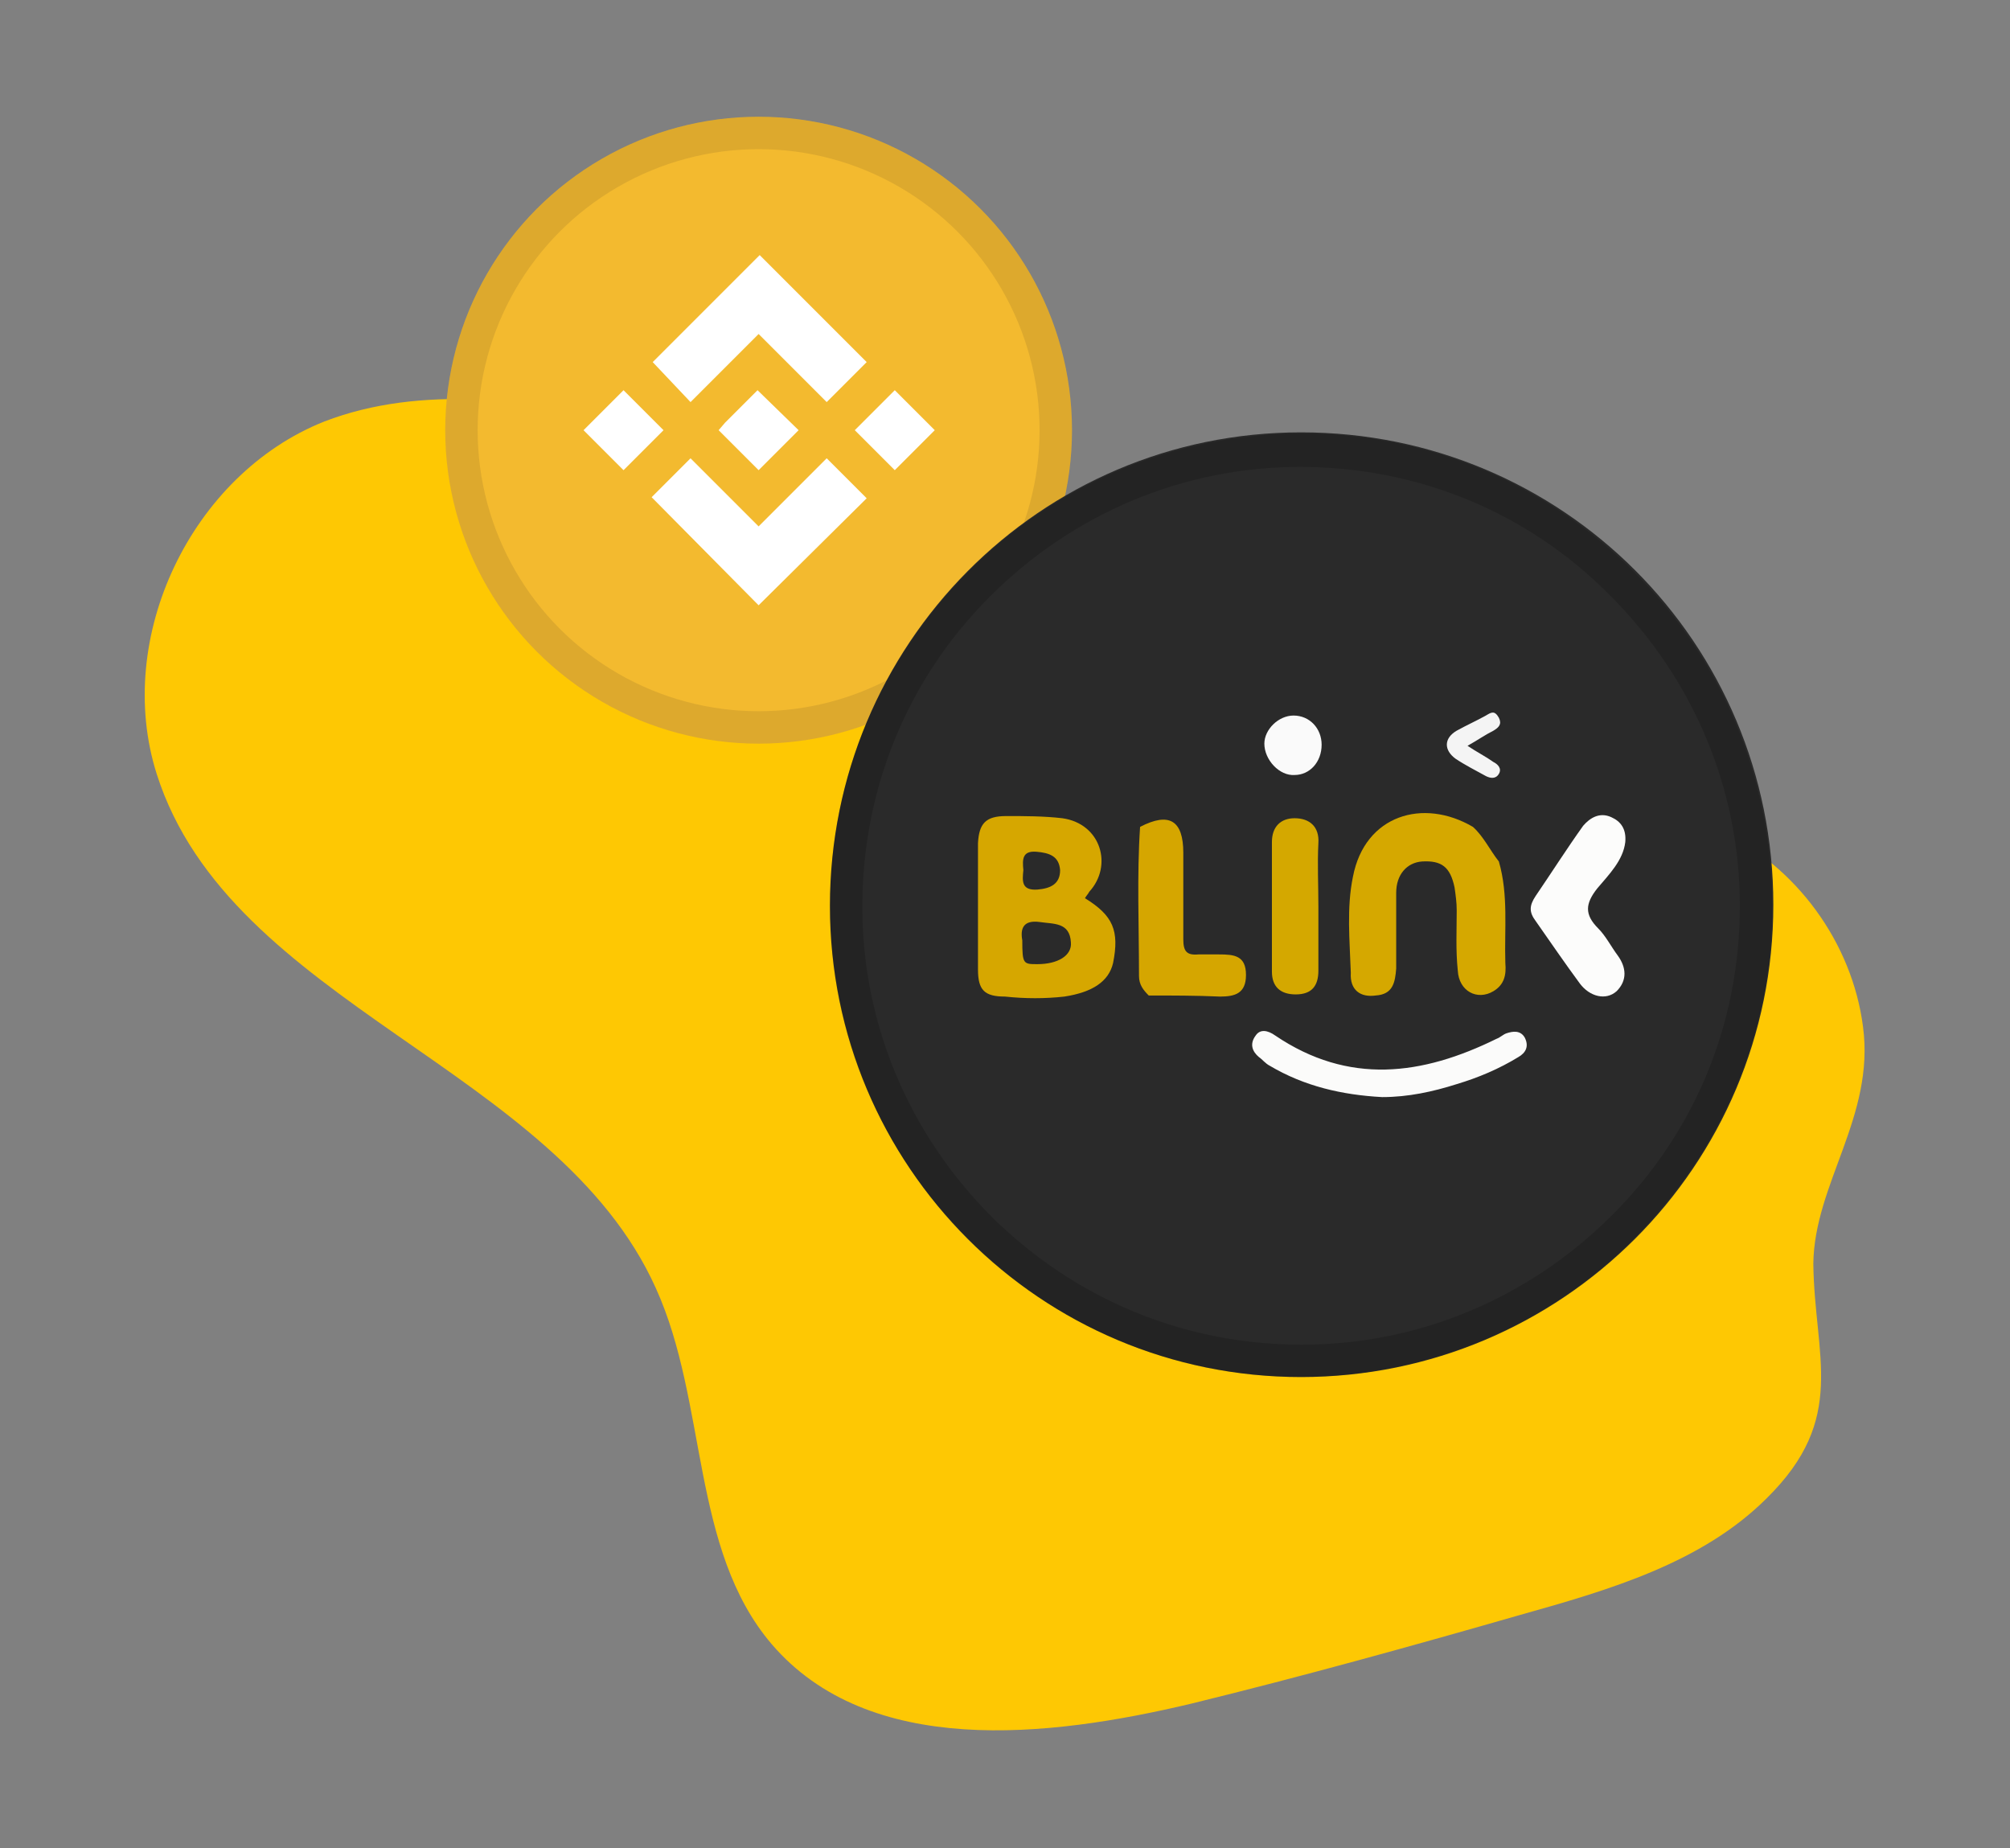<?xml version="1.0" encoding="utf-8"?>
<!-- Generator: Adobe Illustrator 25.2.3, SVG Export Plug-In . SVG Version: 6.00 Build 0)  -->
<svg version="1.1" id="Layer_1" xmlns:v="https://vecta.io/nano"
	 xmlns="http://www.w3.org/2000/svg" xmlns:xlink="http://www.w3.org/1999/xlink" x="0px" y="0px" viewBox="0 0 186 171"
	 style="enable-background:new 0 0 186 171;" xml:space="preserve">
<rect x="0" y="0" width="186" height="171" fill="#808080" stroke="none"/>
<style type="text/css">
	.st0{fill:#FEC803;}
	.st1{fill:#F3BA2F;}
	.st2{opacity:0.1;fill:none;stroke:#191326;stroke-width:3;enable-background:new    ;}
	.st3{fill:#FFFFFF;}
	.st4{fill:#2A2A2A;}
	.st5{opacity:0.16;}
	.st6{fill:#D6A700;}
	.st7{fill:#D5A800;}
	.st8{fill:#D5A600;}
	.st9{fill:#FCFCFB;}
	.st10{fill:#D4A800;}
	.st11{fill:#FBFBFA;}
	.st12{fill:#FAFAFA;}
	.st13{fill:#F4F4F4;}
</style>
<g>
	<path class="st0" d="M172.4,95c-1-7.8-6.2-14.9-13.3-18.2c-8.6-4-18.7-2.6-27.8-5.3c-11.8-3.5-20.4-13.3-30.9-19.8
		C88,44.1,73.2,41.4,58.8,38.8C49.2,37.1,39.1,35.5,30,39c-12.3,4.9-19.5,20-15.5,32.6c6.8,21.4,37,27.1,46.2,47.6
		c4.8,10.6,3.2,24.1,10.7,32.9c9,10.5,25.5,8.7,38.9,5.5c10.2-2.5,20.3-5.3,30.4-8.2c8.2-2.3,16.8-4.8,22.8-10.8
		c7.5-7.4,4.4-13.1,4.3-21.7C167.9,109.5,173.5,103.3,172.4,95z"/>
</g>
<circle class="st1" cx="70.2" cy="39.8" r="29"/>
<circle class="st2" cx="70.2" cy="39.8" r="27.5"/>
<g>
	<path class="st3" d="M63.9,37.2l6.3-6.3l6.3,6.3l3.7-3.7l-9.9-9.9l-9.9,9.9L63.9,37.2z M54,39.8l3.7-3.7l3.7,3.7l-3.7,3.7L54,39.8z
		 M63.9,42.4l6.3,6.3l6.3-6.3l3.7,3.7l-10,9.9l-9.9-10l0,0L63.9,42.4z M79.1,39.8l3.7-3.7l3.7,3.7l-3.7,3.7L79.1,39.8z M73.9,39.8
		L73.9,39.8L73.9,39.8l-3.7,3.7l-3.7-3.7l0,0l0,0l0.6-0.7l0.3-0.3l2.7-2.7L73.9,39.8L73.9,39.8z"/>
</g>
<path class="st4" d="M120.4,127.4c24.1,0,43.7-19.5,43.7-43.7S144.6,40,120.4,40S76.8,59.7,76.8,83.8S96.3,127.4,120.4,127.4z"/>
<g class="st5">
	<path d="M120.4,127.4c-11.6,0-22.5-4.5-30.7-12.7c-8.3-8.2-12.9-19.1-12.9-30.8S81.3,61.3,89.5,53s19.2-12.8,30.8-12.9l0,0h0.1
		c11.6,0,22.5,4.5,30.7,12.7C159.4,61,163.9,72,164,83.6s-4.5,22.6-12.7,30.9S132.1,127.3,120.4,127.4
		C120.5,127.4,120.4,127.4,120.4,127.4z M120.3,43.2c-10.8,0-21,4.3-28.7,12S79.8,73.1,79.8,83.9s4.3,21,12,28.7
		c7.7,7.6,17.8,11.8,28.6,11.8h0.1c10.8,0,21-4.3,28.7-12S161,94.6,161,83.8s-4.3-21-12-28.7C141.4,47.4,131.2,43.2,120.3,43.2
		L120.3,43.2L120.3,43.2z"/>
</g>
<g>
	<path class="st6" d="M98.5,92.2c2.6-0.4,4.1-1.4,4.5-3.1c0.6-3,0-4.4-2.6-6c0.1-0.2,0.3-0.4,0.4-0.6c2.2-2.4,1.1-6.3-2.5-6.8
		c-1.7-0.2-3.5-0.2-5.2-0.2c-1.9,0-2.5,0.7-2.6,2.5c0,3.9,0,7.8,0,11.7c0,1.9,0.6,2.5,2.5,2.5C94.9,92.4,96.7,92.4,98.5,92.2z
		 M95.9,78.8c1.2,0.1,2.1,0.4,2.2,1.7c0,1.3-0.9,1.7-2.1,1.8c-1.5,0.1-1.4-0.8-1.3-1.8C94.6,79.5,94.6,78.7,95.9,78.8z M94.6,87
		c-0.2-1.1,0.1-1.9,1.6-1.7c1.3,0.2,2.8,0,2.9,1.9c0.1,1.2-1.2,2-3.1,2C94.7,89.2,94.6,89.2,94.6,87z"/>
	<path class="st7" d="M127.3,92.1c1.6-0.1,1.8-1.2,1.9-2.5c0-2.3,0-4.7,0-7c0-1.7,1-2.8,2.4-2.9c1.8-0.1,2.6,0.5,3,2.4
		c0.1,0.7,0.2,1.4,0.2,2.1c0,1.9-0.1,3.7,0.1,5.6c0.1,1.9,1.8,2.8,3.3,1.9c1-0.6,1.2-1.5,1.1-2.6c-0.1-3.1,0.3-6.3-0.6-9.4
		c-0.8-1-1.4-2.3-2.4-3.2c0,0,0,0,0,0c-4.6-2.7-10-1.1-11.1,4.6c-0.6,2.9-0.3,5.9-0.2,8.9C124.9,91.6,125.9,92.3,127.3,92.1z"/>
	<path class="st8" d="M105.4,90.3c0,0.8,0.4,1.3,0.9,1.8h0c0,0,0,0,0,0c2.2,0,4.4,0,6.6,0.1c1.4,0,2.4-0.3,2.4-2
		c0-1.8-1.1-1.9-2.5-1.9c-0.6,0-1.3,0-1.9,0c-1.1,0.1-1.4-0.3-1.4-1.4c0-2.7,0-5.4,0-8c0-3-1.3-3.8-4-2.4
		C105.2,81,105.4,85.6,105.4,90.3z"/>
	<path class="st9" d="M146.2,91c0.9,1.2,2.4,1.6,3.4,0.7c1-1,0.9-2.2,0.1-3.3c-0.6-0.8-1.1-1.8-1.8-2.5c-1.3-1.3-1.2-2.3-0.1-3.7
		c1.1-1.3,2.4-2.6,2.6-4.3c0.1-1.2-0.4-1.9-1.3-2.3c-1.1-0.5-2,0.1-2.6,0.8c-1.5,2.1-2.9,4.3-4.4,6.5c-0.6,0.9-0.6,1.5,0,2.3
		C143.5,87.2,144.8,89.1,146.2,91z"/>
	<path class="st10" d="M119.8,75.7c-1.3,0-2.1,0.8-2.1,2.2c0,4,0,8,0,12c0,1.4,0.8,2.1,2.2,2.1c1.5,0,2.1-0.8,2.1-2.2c0-2,0-4,0-5.9
		c0,0,0,0,0,0c0-2-0.1-4,0-5.9C122.1,76.5,121.2,75.7,119.8,75.7z"/>
	<path class="st11" d="M116.5,97.8c0.3,0.2,0.6,0.6,1,0.8c3.2,1.9,6.7,2.7,10.4,2.9c2.4,0,4.7-0.5,6.9-1.2c2-0.6,3.9-1.4,5.7-2.5
		c0.7-0.4,1-1,0.6-1.8c-0.4-0.7-1.1-0.6-1.7-0.4c-0.3,0.1-0.6,0.4-0.9,0.5c-6.9,3.4-13.7,4.3-20.5-0.3c-0.7-0.5-1.4-0.6-1.8,0
		C115.6,96.6,115.9,97.3,116.5,97.8z"/>
	<path class="st12" d="M119.8,71.7c1.4,0,2.5-1.2,2.5-2.8c0-1.5-1.1-2.7-2.6-2.7c-1.4,0-2.7,1.3-2.7,2.6
		C117,70.3,118.4,71.8,119.8,71.7z"/>
	<path class="st13" d="M134.7,70.2c0.9,0.6,1.9,1.1,2.8,1.6c0.4,0.2,0.9,0.3,1.2-0.2c0.3-0.5-0.1-0.9-0.5-1.1
		c-0.7-0.5-1.5-0.9-2.4-1.5c0.9-0.5,1.6-1,2.4-1.4c0.5-0.3,0.8-0.6,0.5-1.2c-0.4-0.7-0.7-0.5-1.2-0.2c-0.9,0.5-1.8,0.9-2.7,1.4
		C133.6,68.3,133.6,69.4,134.7,70.2z"/>
</g>
</svg>
